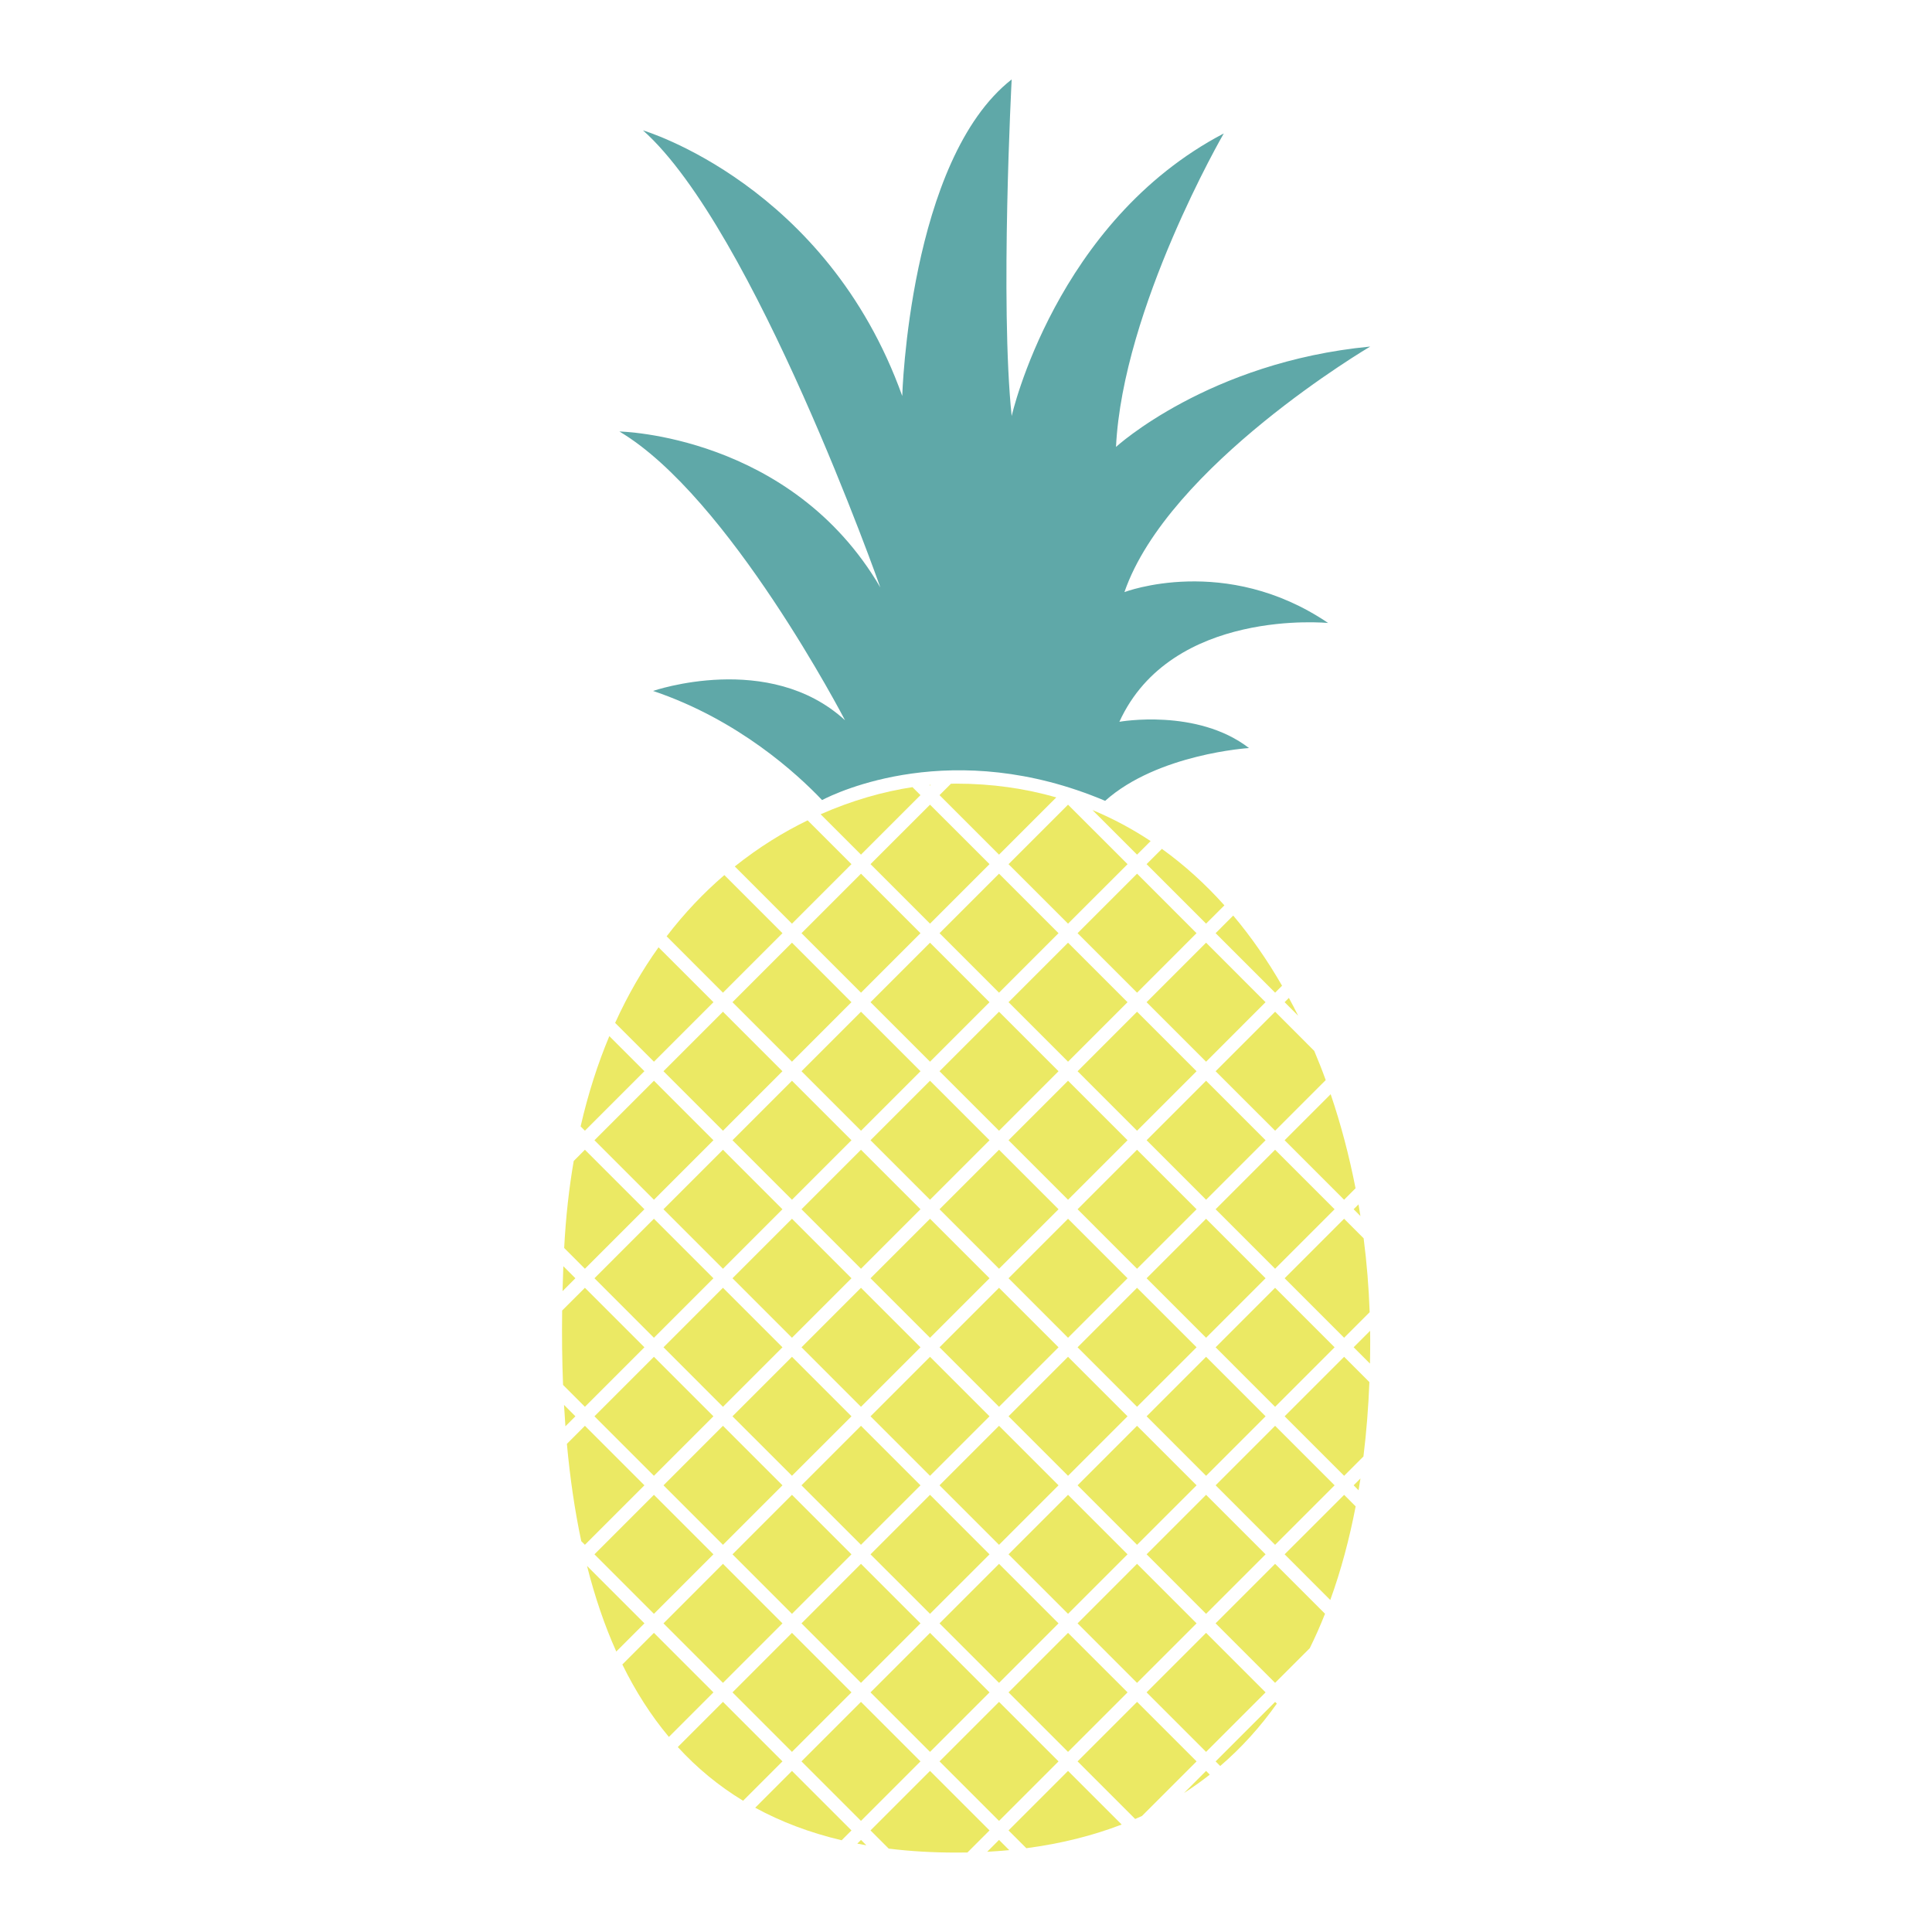 <?xml version="1.0" encoding="utf-8"?>
<svg viewBox="0 0 64 64" xmlns="http://www.w3.org/2000/svg">
  <g transform="matrix(1, 0, 0, 1, 0.17, 0.638)">
    <path d="M 19.206 36.818 L 21.177 34.847 L 20.015 33.685 C 19.635 34.591 19.313 35.586 19.064 36.675 Z" style="fill: rgb(235, 233, 100); fill-opacity: 1; fill-rule: nonzero; stroke: none; display: inline;" id="path342"/>
    <path d="M 21.177 43.993 L 19.206 42.022 L 18.452 42.775 C 18.441 43.621 18.45 44.443 18.482 45.239 L 19.206 45.964 Z" style="fill: rgb(235, 233, 100); fill-opacity: 1; fill-rule: nonzero; stroke: none; display: inline;" id="path346"/>
    <path d="M 34.895 34.848 L 32.924 32.877 L 30.953 34.848 L 32.924 36.819 Z" style="fill: rgb(235, 233, 100); fill-opacity: 1; fill-rule: nonzero; stroke: none; display: inline;" id="path350"/>
    <path d="M 25.75 48.565 L 23.779 46.594 L 21.809 48.565 L 23.779 50.536 Z" style="fill: rgb(235, 233, 100); fill-opacity: 1; fill-rule: nonzero; stroke: none; display: inline;" id="path354"/>
    <path d="M 23.463 46.279 L 21.492 44.308 L 19.522 46.279 L 21.492 48.25 Z" style="fill: rgb(235, 233, 100); fill-opacity: 1; fill-rule: nonzero; stroke: none; display: inline;" id="path358"/>
    <path d="M 28.036 27.988 L 26.584 26.537 C 25.771 26.932 24.955 27.437 24.171 28.064 L 26.065 29.96 Z" style="fill: rgb(235, 233, 100); fill-opacity: 1; fill-rule: nonzero; stroke: none; display: inline;" id="path362"/>
    <path d="M 35.21 26.018 L 33.239 27.989 L 35.21 29.959 L 37.182 27.989 Z" style="fill: rgb(235, 233, 100); fill-opacity: 1; fill-rule: nonzero; stroke: none; display: inline;" id="path366"/>
    <path d="M 21.493 34.532 L 23.464 32.561 L 21.645 30.743 C 21.114 31.485 20.63 32.316 20.207 33.247 Z" style="fill: rgb(235, 233, 100); fill-opacity: 1; fill-rule: nonzero; stroke: none; display: inline;" id="path370"/>
    <path d="M 37.181 32.561 L 35.21 30.59 L 33.239 32.561 L 35.21 34.532 Z" style="fill: rgb(235, 233, 100); fill-opacity: 1; fill-rule: nonzero; stroke: none; display: inline;" id="path374"/>
    <path d="M 32.924 27.673 L 34.821 25.777 C 33.791 25.481 32.685 25.321 31.502 25.321 C 31.446 25.321 31.389 25.322 31.332 25.324 L 30.953 25.702 Z" style="fill: rgb(235, 233, 100); fill-opacity: 1; fill-rule: nonzero; stroke: none; display: inline;" id="path378"/>
    <path d="M 28.351 27.673 L 30.322 25.702 L 30.056 25.437 C 29.11 25.581 28.07 25.869 27.014 26.336 Z" style="fill: rgb(235, 233, 100); fill-opacity: 1; fill-rule: nonzero; stroke: none; display: inline;" id="path382"/>
    <path d="M 18.514 45.902 C 18.528 46.14 18.543 46.377 18.56 46.61 L 18.891 46.279 Z" style="fill: rgb(235, 233, 100); fill-opacity: 1; fill-rule: nonzero; stroke: none; display: inline;" id="path386"/>
    <path d="M 39.468 34.848 L 37.496 32.877 L 35.526 34.848 L 37.496 36.819 Z" style="fill: rgb(235, 233, 100); fill-opacity: 1; fill-rule: nonzero; stroke: none; display: inline;" id="path390"/>
    <path d="M 36.019 26.196 L 37.496 27.673 L 37.946 27.224 C 37.341 26.823 36.699 26.478 36.019 26.196" style="fill: rgb(235, 233, 100); fill-opacity: 1; fill-rule: nonzero; stroke: none; display: inline;" id="path394"/>
    <path d="M 35.526 30.275 L 37.497 32.246 L 39.467 30.275 L 37.497 28.304 Z" style="fill: rgb(235, 233, 100); fill-opacity: 1; fill-rule: nonzero; stroke: none; display: inline;" id="path398"/>
    <path d="M 25.75 53.138 L 23.779 51.166 L 21.809 53.138 L 23.779 55.109 Z" style="fill: rgb(235, 233, 100); fill-opacity: 1; fill-rule: nonzero; stroke: none; display: inline;" id="path402"/>
    <path d="M 28.036 50.851 L 26.065 48.88 L 24.095 50.851 L 26.065 52.822 Z" style="fill: rgb(235, 233, 100); fill-opacity: 1; fill-rule: nonzero; stroke: none; display: inline;" id="path406"/>
    <path d="M 23.463 50.851 L 21.492 48.88 L 19.522 50.851 L 21.492 52.822 Z" style="fill: rgb(235, 233, 100); fill-opacity: 1; fill-rule: nonzero; stroke: none; display: inline;" id="path410"/>
    <path d="M 30.322 43.993 L 28.351 42.022 L 26.381 43.993 L 28.351 45.964 Z" style="fill: rgb(235, 233, 100); fill-opacity: 1; fill-rule: nonzero; stroke: none; display: inline;" id="path414"/>
    <path d="M 26.065 44.308 L 24.094 46.279 L 26.065 48.249 L 28.036 46.279 Z" style="fill: rgb(235, 233, 100); fill-opacity: 1; fill-rule: nonzero; stroke: none; display: inline;" id="path418"/>
    <path d="M 34.895 39.42 L 32.924 37.449 L 30.953 39.42 L 32.924 41.391 Z" style="fill: rgb(235, 233, 100); fill-opacity: 1; fill-rule: nonzero; stroke: none; display: inline;" id="path422"/>
    <path d="M 32.609 41.706 L 30.638 39.735 L 28.667 41.706 L 30.638 43.677 Z" style="fill: rgb(235, 233, 100); fill-opacity: 1; fill-rule: nonzero; stroke: none; display: inline;" id="path426"/>
    <path d="M 37.181 37.134 L 35.21 35.163 L 33.239 37.134 L 35.21 39.105 Z" style="fill: rgb(235, 233, 100); fill-opacity: 1; fill-rule: nonzero; stroke: none; display: inline;" id="path430"/>
    <path d="M 30.323 34.848 L 28.352 32.877 L 26.381 34.848 L 28.352 36.819 Z" style="fill: rgb(235, 233, 100); fill-opacity: 1; fill-rule: nonzero; stroke: none; display: inline;" id="path434"/>
    <path d="M 30.638 29.959 L 32.609 27.988 L 30.638 26.018 L 28.667 27.988 Z" style="fill: rgb(235, 233, 100); fill-opacity: 1; fill-rule: nonzero; stroke: none; display: inline;" id="path438"/>
    <path d="M 21.177 39.42 L 19.206 37.449 L 18.835 37.821 C 18.68 38.721 18.572 39.681 18.519 40.703 L 19.206 41.391 Z" style="fill: rgb(235, 233, 100); fill-opacity: 1; fill-rule: nonzero; stroke: none; display: inline;" id="path442"/>
    <path d="M 30.617 25.366 L 30.637 25.387 L 30.663 25.361 C 30.648 25.363 30.633 25.365 30.617 25.366" style="fill: rgb(235, 233, 100); fill-opacity: 1; fill-rule: nonzero; stroke: none; display: inline;" id="path446"/>
    <path d="M 28.036 37.134 L 26.065 35.163 L 24.095 37.134 L 26.065 39.105 Z" style="fill: rgb(235, 233, 100); fill-opacity: 1; fill-rule: nonzero; stroke: none; display: inline;" id="path450"/>
    <path d="M 18.491 41.307 C 18.48 41.584 18.472 41.859 18.465 42.133 L 18.89 41.706 Z" style="fill: rgb(235, 233, 100); fill-opacity: 1; fill-rule: nonzero; stroke: none; display: inline;" id="path454"/>
    <path d="M 42.3 32.015 C 41.82 31.182 41.281 30.402 40.682 29.691 L 40.099 30.275 L 42.07 32.245 Z" style="fill: rgb(235, 233, 100); fill-opacity: 1; fill-rule: nonzero; stroke: none; display: inline;" id="path458"/>
    <path d="M 42.526 32.419 L 42.385 32.561 L 42.834 33.01 C 42.735 32.811 42.632 32.614 42.526 32.419" style="fill: rgb(235, 233, 100); fill-opacity: 1; fill-rule: nonzero; stroke: none; display: inline;" id="path462"/>
    <path d="M 19.206 46.594 L 18.609 47.192 C 18.713 48.328 18.871 49.404 19.085 50.415 L 19.206 50.535 L 21.177 48.565 Z" style="fill: rgb(235, 233, 100); fill-opacity: 1; fill-rule: nonzero; stroke: none; display: inline;" id="path466"/>
    <path d="M 25.75 30.275 L 23.825 28.35 C 23.153 28.928 22.508 29.6 21.913 30.379 L 23.779 32.246 Z" style="fill: rgb(235, 233, 100); fill-opacity: 1; fill-rule: nonzero; stroke: none; display: inline;" id="path470"/>
    <path d="M 21.808 39.42 L 23.779 41.391 L 25.749 39.42 L 23.779 37.449 Z" style="fill: rgb(235, 233, 100); fill-opacity: 1; fill-rule: nonzero; stroke: none; display: inline;" id="path474"/>
    <path d="M 37.812 32.561 L 39.783 34.532 L 41.753 32.561 L 39.783 30.59 Z" style="fill: rgb(235, 233, 100); fill-opacity: 1; fill-rule: nonzero; stroke: none; display: inline;" id="path478"/>
    <path d="M 23.463 41.706 L 21.492 39.735 L 19.522 41.706 L 21.492 43.677 Z" style="fill: rgb(235, 233, 100); fill-opacity: 1; fill-rule: nonzero; stroke: none; display: inline;" id="path482"/>
    <path d="M 25.75 43.993 L 23.779 42.022 L 21.809 43.993 L 23.779 45.964 Z" style="fill: rgb(235, 233, 100); fill-opacity: 1; fill-rule: nonzero; stroke: none; display: inline;" id="path486"/>
    <path d="M 32.609 37.134 L 30.638 35.163 L 28.667 37.134 L 30.638 39.105 Z" style="fill: rgb(235, 233, 100); fill-opacity: 1; fill-rule: nonzero; stroke: none; display: inline;" id="path490"/>
    <path d="M 19.522 37.134 L 21.493 39.105 L 23.463 37.134 L 21.493 35.163 Z" style="fill: rgb(235, 233, 100); fill-opacity: 1; fill-rule: nonzero; stroke: none; display: inline;" id="path494"/>
    <path d="M 28.036 41.706 L 26.065 39.735 L 24.095 41.706 L 26.065 43.677 Z" style="fill: rgb(235, 233, 100); fill-opacity: 1; fill-rule: nonzero; stroke: none; display: inline;" id="path498"/>
    <path d="M 32.609 32.561 L 30.638 30.59 L 28.667 32.561 L 30.638 34.532 Z" style="fill: rgb(235, 233, 100); fill-opacity: 1; fill-rule: nonzero; stroke: none; display: inline;" id="path502"/>
    <path d="M 30.322 39.42 L 28.351 37.449 L 26.381 39.42 L 28.351 41.391 Z" style="fill: rgb(235, 233, 100); fill-opacity: 1; fill-rule: nonzero; stroke: none; display: inline;" id="path506"/>
    <path d="M 26.381 30.275 L 28.352 32.246 L 30.322 30.275 L 28.352 28.304 Z" style="fill: rgb(235, 233, 100); fill-opacity: 1; fill-rule: nonzero; stroke: none; display: inline;" id="path510"/>
    <path d="M 34.895 30.275 L 32.924 28.304 L 30.953 30.275 L 32.924 32.246 Z" style="fill: rgb(235, 233, 100); fill-opacity: 1; fill-rule: nonzero; stroke: none; display: inline;" id="path514"/>
    <path d="M 21.808 34.848 L 23.779 36.819 L 25.749 34.848 L 23.779 32.877 Z" style="fill: rgb(235, 233, 100); fill-opacity: 1; fill-rule: nonzero; stroke: none; display: inline;" id="path518"/>
    <path d="M 24.094 32.561 L 26.065 34.532 L 28.035 32.561 L 26.065 30.59 Z" style="fill: rgb(235, 233, 100); fill-opacity: 1; fill-rule: nonzero; stroke: none; display: inline;" id="path522"/>
    <path d="M 24.446 59.014 L 25.75 57.71 L 23.779 55.739 L 22.283 57.235 C 22.915 57.926 23.634 58.521 24.446 59.014" style="fill: rgb(235, 233, 100); fill-opacity: 1; fill-rule: nonzero; stroke: none; display: inline;" id="path526"/>
    <path d="M 44.04 43.993 L 42.069 42.022 L 40.099 43.993 L 42.069 45.964 Z" style="fill: rgb(235, 233, 100); fill-opacity: 1; fill-rule: nonzero; stroke: none; display: inline;" id="path530"/>
    <path d="M 41.754 46.279 L 39.783 44.308 L 37.813 46.279 L 39.783 48.25 Z" style="fill: rgb(235, 233, 100); fill-opacity: 1; fill-rule: nonzero; stroke: none; display: inline;" id="path534"/>
    <path d="M 45.202 42.83 C 45.173 42.012 45.107 41.195 45.002 40.382 L 44.355 39.735 L 42.385 41.706 L 44.355 43.677 Z" style="fill: rgb(235, 233, 100); fill-opacity: 1; fill-rule: nonzero; stroke: none; display: inline;" id="path538"/>
    <path d="M 32.924 60.312 L 32.532 60.704 C 32.78 60.691 33.022 60.673 33.261 60.649 Z" style="fill: rgb(235, 233, 100); fill-opacity: 1; fill-rule: nonzero; stroke: none; display: inline;" id="path542"/>
    <path d="M 45.217 43.446 L 44.671 43.992 L 45.212 44.533 C 45.217 44.283 45.22 44.032 45.22 43.78 C 45.22 43.668 45.218 43.558 45.217 43.446" style="fill: rgb(235, 233, 100); fill-opacity: 1; fill-rule: nonzero; stroke: none; display: inline;" id="path546"/>
    <path d="M 32.924 51.167 L 30.953 53.138 L 32.924 55.109 L 34.895 53.138 Z" style="fill: rgb(235, 233, 100); fill-opacity: 1; fill-rule: nonzero; stroke: none; display: inline;" id="path550"/>
    <path d="M 30.638 58.026 L 28.667 59.997 L 29.27 60.6 C 29.974 60.687 30.717 60.731 31.502 60.731 C 31.629 60.731 31.754 60.729 31.878 60.728 L 32.609 59.997 Z" style="fill: rgb(235, 233, 100); fill-opacity: 1; fill-rule: nonzero; stroke: none; display: inline;" id="path554"/>
    <path d="M 39.468 48.565 L 37.496 46.594 L 35.526 48.565 L 37.496 50.536 Z" style="fill: rgb(235, 233, 100); fill-opacity: 1; fill-rule: nonzero; stroke: none; display: inline;" id="path558"/>
    <path d="M 34.895 57.71 L 32.924 55.739 L 30.953 57.71 L 32.924 59.681 Z" style="fill: rgb(235, 233, 100); fill-opacity: 1; fill-rule: nonzero; stroke: none; display: inline;" id="path562"/>
    <path d="M 35.21 58.026 L 33.239 59.997 L 33.829 60.586 C 34.983 60.434 36.033 60.169 36.987 59.802 Z" style="fill: rgb(235, 233, 100); fill-opacity: 1; fill-rule: nonzero; stroke: none; display: inline;" id="path566"/>
    <path d="M 37.181 50.851 L 35.21 48.88 L 33.239 50.851 L 35.21 52.822 Z" style="fill: rgb(235, 233, 100); fill-opacity: 1; fill-rule: nonzero; stroke: none; display: inline;" id="path570"/>
    <path d="M 28.036 55.424 L 26.065 53.453 L 24.095 55.424 L 26.065 57.395 Z" style="fill: rgb(235, 233, 100); fill-opacity: 1; fill-rule: nonzero; stroke: none; display: inline;" id="path574"/>
    <path d="M 37.497 55.739 L 35.526 57.71 L 37.434 59.618 C 37.509 59.585 37.585 59.552 37.659 59.519 L 39.468 57.71 Z" style="fill: rgb(235, 233, 100); fill-opacity: 1; fill-rule: nonzero; stroke: none; display: inline;" id="path578"/>
    <path d="M 39.783 58.026 L 39.05 58.759 C 39.347 58.567 39.632 58.365 39.905 58.149 Z" style="fill: rgb(235, 233, 100); fill-opacity: 1; fill-rule: nonzero; stroke: none; display: inline;" id="path582"/>
    <path d="M 39.783 53.453 L 37.812 55.424 L 39.783 57.395 L 41.754 55.424 Z" style="fill: rgb(235, 233, 100); fill-opacity: 1; fill-rule: nonzero; stroke: none; display: inline;" id="path586"/>
    <path d="M 42.127 55.797 L 42.07 55.74 L 40.099 57.711 L 40.251 57.863 C 40.962 57.254 41.584 56.56 42.127 55.797" style="fill: rgb(235, 233, 100); fill-opacity: 1; fill-rule: nonzero; stroke: none; display: inline;" id="path590"/>
    <path d="M 35.21 53.453 L 33.239 55.424 L 35.21 57.395 L 37.182 55.424 Z" style="fill: rgb(235, 233, 100); fill-opacity: 1; fill-rule: nonzero; stroke: none; display: inline;" id="path594"/>
    <path d="M 43.217 53.961 C 43.4 53.592 43.568 53.211 43.723 52.82 L 42.069 51.166 L 40.098 53.137 L 42.069 55.108 Z" style="fill: rgb(235, 233, 100); fill-opacity: 1; fill-rule: nonzero; stroke: none; display: inline;" id="path598"/>
    <path d="M 44.671 48.565 L 44.834 48.729 C 44.855 48.6 44.876 48.47 44.897 48.339 Z" style="fill: rgb(235, 233, 100); fill-opacity: 1; fill-rule: nonzero; stroke: none; display: inline;" id="path602"/>
    <path d="M 39.468 53.138 L 37.496 51.166 L 35.526 53.138 L 37.496 55.109 Z" style="fill: rgb(235, 233, 100); fill-opacity: 1; fill-rule: nonzero; stroke: none; display: inline;" id="path606"/>
    <path d="M 41.754 50.851 L 39.783 48.88 L 37.813 50.851 L 39.783 52.822 Z" style="fill: rgb(235, 233, 100); fill-opacity: 1; fill-rule: nonzero; stroke: none; display: inline;" id="path610"/>
    <path d="M 44.04 48.565 L 42.069 46.594 L 40.099 48.565 L 42.069 50.536 Z" style="fill: rgb(235, 233, 100); fill-opacity: 1; fill-rule: nonzero; stroke: none; display: inline;" id="path614"/>
    <path d="M 44.738 49.263 L 44.356 48.881 L 42.385 50.851 L 43.897 52.364 C 44.253 51.383 44.53 50.344 44.738 49.263" style="fill: rgb(235, 233, 100); fill-opacity: 1; fill-rule: nonzero; stroke: none; display: inline;" id="path618"/>
    <path d="M 44.996 47.609 C 45.095 46.804 45.16 45.981 45.193 45.146 L 44.356 44.308 L 42.385 46.279 L 44.356 48.25 Z" style="fill: rgb(235, 233, 100); fill-opacity: 1; fill-rule: nonzero; stroke: none; display: inline;" id="path622"/>
    <path d="M 39.468 39.42 L 37.496 37.449 L 35.526 39.42 L 37.496 41.391 Z" style="fill: rgb(235, 233, 100); fill-opacity: 1; fill-rule: nonzero; stroke: none; display: inline;" id="path626"/>
    <path d="M 41.754 37.134 L 39.783 35.163 L 37.813 37.134 L 39.783 39.105 Z" style="fill: rgb(235, 233, 100); fill-opacity: 1; fill-rule: nonzero; stroke: none; display: inline;" id="path630"/>
    <path d="M 43.746 35.141 C 43.628 34.814 43.5 34.492 43.366 34.174 L 42.07 32.876 L 40.099 34.848 L 42.07 36.818 Z" style="fill: rgb(235, 233, 100); fill-opacity: 1; fill-rule: nonzero; stroke: none; display: inline;" id="path634"/>
    <path d="M 44.734 38.725 C 44.526 37.66 44.252 36.616 43.91 35.609 L 42.385 37.134 L 44.355 39.105 Z" style="fill: rgb(235, 233, 100); fill-opacity: 1; fill-rule: nonzero; stroke: none; display: inline;" id="path638"/>
    <path d="M 44.832 39.259 L 44.671 39.42 L 44.896 39.645 C 44.876 39.516 44.854 39.387 44.832 39.259" style="fill: rgb(235, 233, 100); fill-opacity: 1; fill-rule: nonzero; stroke: none; display: inline;" id="path642"/>
    <path d="M 32.609 46.279 L 30.638 44.308 L 28.667 46.279 L 30.638 48.25 Z" style="fill: rgb(235, 233, 100); fill-opacity: 1; fill-rule: nonzero; stroke: none; display: inline;" id="path646"/>
    <path d="M 37.181 41.706 L 35.21 39.735 L 33.239 41.706 L 35.21 43.677 Z" style="fill: rgb(235, 233, 100); fill-opacity: 1; fill-rule: nonzero; stroke: none; display: inline;" id="path650"/>
    <path d="M 30.322 53.138 L 28.351 51.166 L 26.381 53.138 L 28.351 55.109 Z" style="fill: rgb(235, 233, 100); fill-opacity: 1; fill-rule: nonzero; stroke: none; display: inline;" id="path654"/>
    <path d="M 28.351 46.594 L 26.38 48.565 L 28.351 50.535 L 30.322 48.565 Z" style="fill: rgb(235, 233, 100); fill-opacity: 1; fill-rule: nonzero; stroke: none; display: inline;" id="path658"/>
    <path d="M 39.783 29.959 L 40.39 29.353 C 39.761 28.651 39.07 28.022 38.319 27.482 L 37.812 27.988 Z" style="fill: rgb(235, 233, 100); fill-opacity: 1; fill-rule: nonzero; stroke: none; display: inline;" id="path662"/>
    <path d="M 34.895 43.993 L 32.924 42.022 L 30.953 43.993 L 32.924 45.964 Z" style="fill: rgb(235, 233, 100); fill-opacity: 1; fill-rule: nonzero; stroke: none; display: inline;" id="path666"/>
    <path d="M 28.351 55.739 L 26.38 57.71 L 28.351 59.681 L 30.322 57.71 Z" style="fill: rgb(235, 233, 100); fill-opacity: 1; fill-rule: nonzero; stroke: none; display: inline;" id="path670"/>
    <path d="M 37.181 46.279 L 35.21 44.308 L 33.239 46.279 L 35.21 48.25 Z" style="fill: rgb(235, 233, 100); fill-opacity: 1; fill-rule: nonzero; stroke: none; display: inline;" id="path674"/>
    <path d="M 30.638 48.88 L 28.667 50.852 L 30.638 52.822 L 32.609 50.852 Z" style="fill: rgb(235, 233, 100); fill-opacity: 1; fill-rule: nonzero; stroke: none; display: inline;" id="path678"/>
    <path d="M 34.895 48.565 L 32.924 46.594 L 30.953 48.565 L 32.924 50.536 Z" style="fill: rgb(235, 233, 100); fill-opacity: 1; fill-rule: nonzero; stroke: none; display: inline;" id="path682"/>
    <path d="M 41.754 41.706 L 39.783 39.735 L 37.813 41.706 L 39.783 43.677 Z" style="fill: rgb(235, 233, 100); fill-opacity: 1; fill-rule: nonzero; stroke: none; display: inline;" id="path686"/>
    <path d="M 39.468 43.993 L 37.496 42.022 L 35.526 43.993 L 37.496 45.964 Z" style="fill: rgb(235, 233, 100); fill-opacity: 1; fill-rule: nonzero; stroke: none; display: inline;" id="path690"/>
    <path d="M 32.609 55.424 L 30.638 53.453 L 28.667 55.424 L 30.638 57.395 Z" style="fill: rgb(235, 233, 100); fill-opacity: 1; fill-rule: nonzero; stroke: none; display: inline;" id="path694"/>
    <path d="M 26.065 58.026 L 24.847 59.245 C 25.701 59.711 26.654 60.073 27.71 60.323 L 28.036 59.997 Z" style="fill: rgb(235, 233, 100); fill-opacity: 1; fill-rule: nonzero; stroke: none; display: inline;" id="path698"/>
    <path d="M 23.463 55.424 L 21.492 53.453 L 20.446 54.5 C 20.881 55.387 21.393 56.19 21.988 56.9 Z" style="fill: rgb(235, 233, 100); fill-opacity: 1; fill-rule: nonzero; stroke: none; display: inline;" id="path702"/>
    <path d="M 44.04 39.42 L 42.069 37.449 L 40.099 39.42 L 42.069 41.391 Z" style="fill: rgb(235, 233, 100); fill-opacity: 1; fill-rule: nonzero; stroke: none; display: inline;" id="path706"/>
    <path d="M 28.529 60.49 L 28.352 60.312 L 28.229 60.434 C 28.328 60.454 28.428 60.472 28.529 60.49" style="fill: rgb(235, 233, 100); fill-opacity: 1; fill-rule: nonzero; stroke: none; display: inline;" id="path710"/>
    <path d="M 19.276 51.236 C 19.534 52.255 19.854 53.201 20.245 54.071 L 21.178 53.138 Z" style="fill: rgb(235, 233, 100); fill-opacity: 1; fill-rule: nonzero; stroke: none; display: inline;" id="path714"/>
    <path d="M 37.078 18.976 C 38.528 14.781 45.22 10.842 45.22 10.842 C 39.867 11.354 36.799 14.167 36.799 14.167 C 37.022 9.564 40.369 3.783 40.369 3.783 C 34.792 6.699 33.343 13.144 33.343 13.144 C 32.952 9.41 33.343 1.993 33.343 1.993 C 29.941 4.653 29.718 12.48 29.718 12.48 C 27.208 5.472 21.13 3.681 21.13 3.681 C 24.81 6.955 28.992 18.822 28.992 18.822 C 26.037 13.758 20.349 13.656 20.349 13.656 C 23.974 15.804 27.822 23.221 27.822 23.221 C 25.312 20.919 21.464 22.25 21.464 22.25 C 24.29 23.202 26.247 25.007 27.062 25.865 C 27.531 25.621 31.397 23.758 36.438 25.89 C 36.439 25.89 36.439 25.89 36.439 25.891 C 38.185 24.33 41.205 24.142 41.205 24.142 C 39.477 22.812 36.911 23.272 36.911 23.272 C 38.64 19.487 43.826 19.999 43.826 19.999 C 40.424 17.697 37.078 18.976 37.078 18.976" style="fill: rgb(95, 168, 168); fill-opacity: 1; fill-rule: nonzero; stroke: none; display: inline;" id="path718"/>
  </g>
</svg>